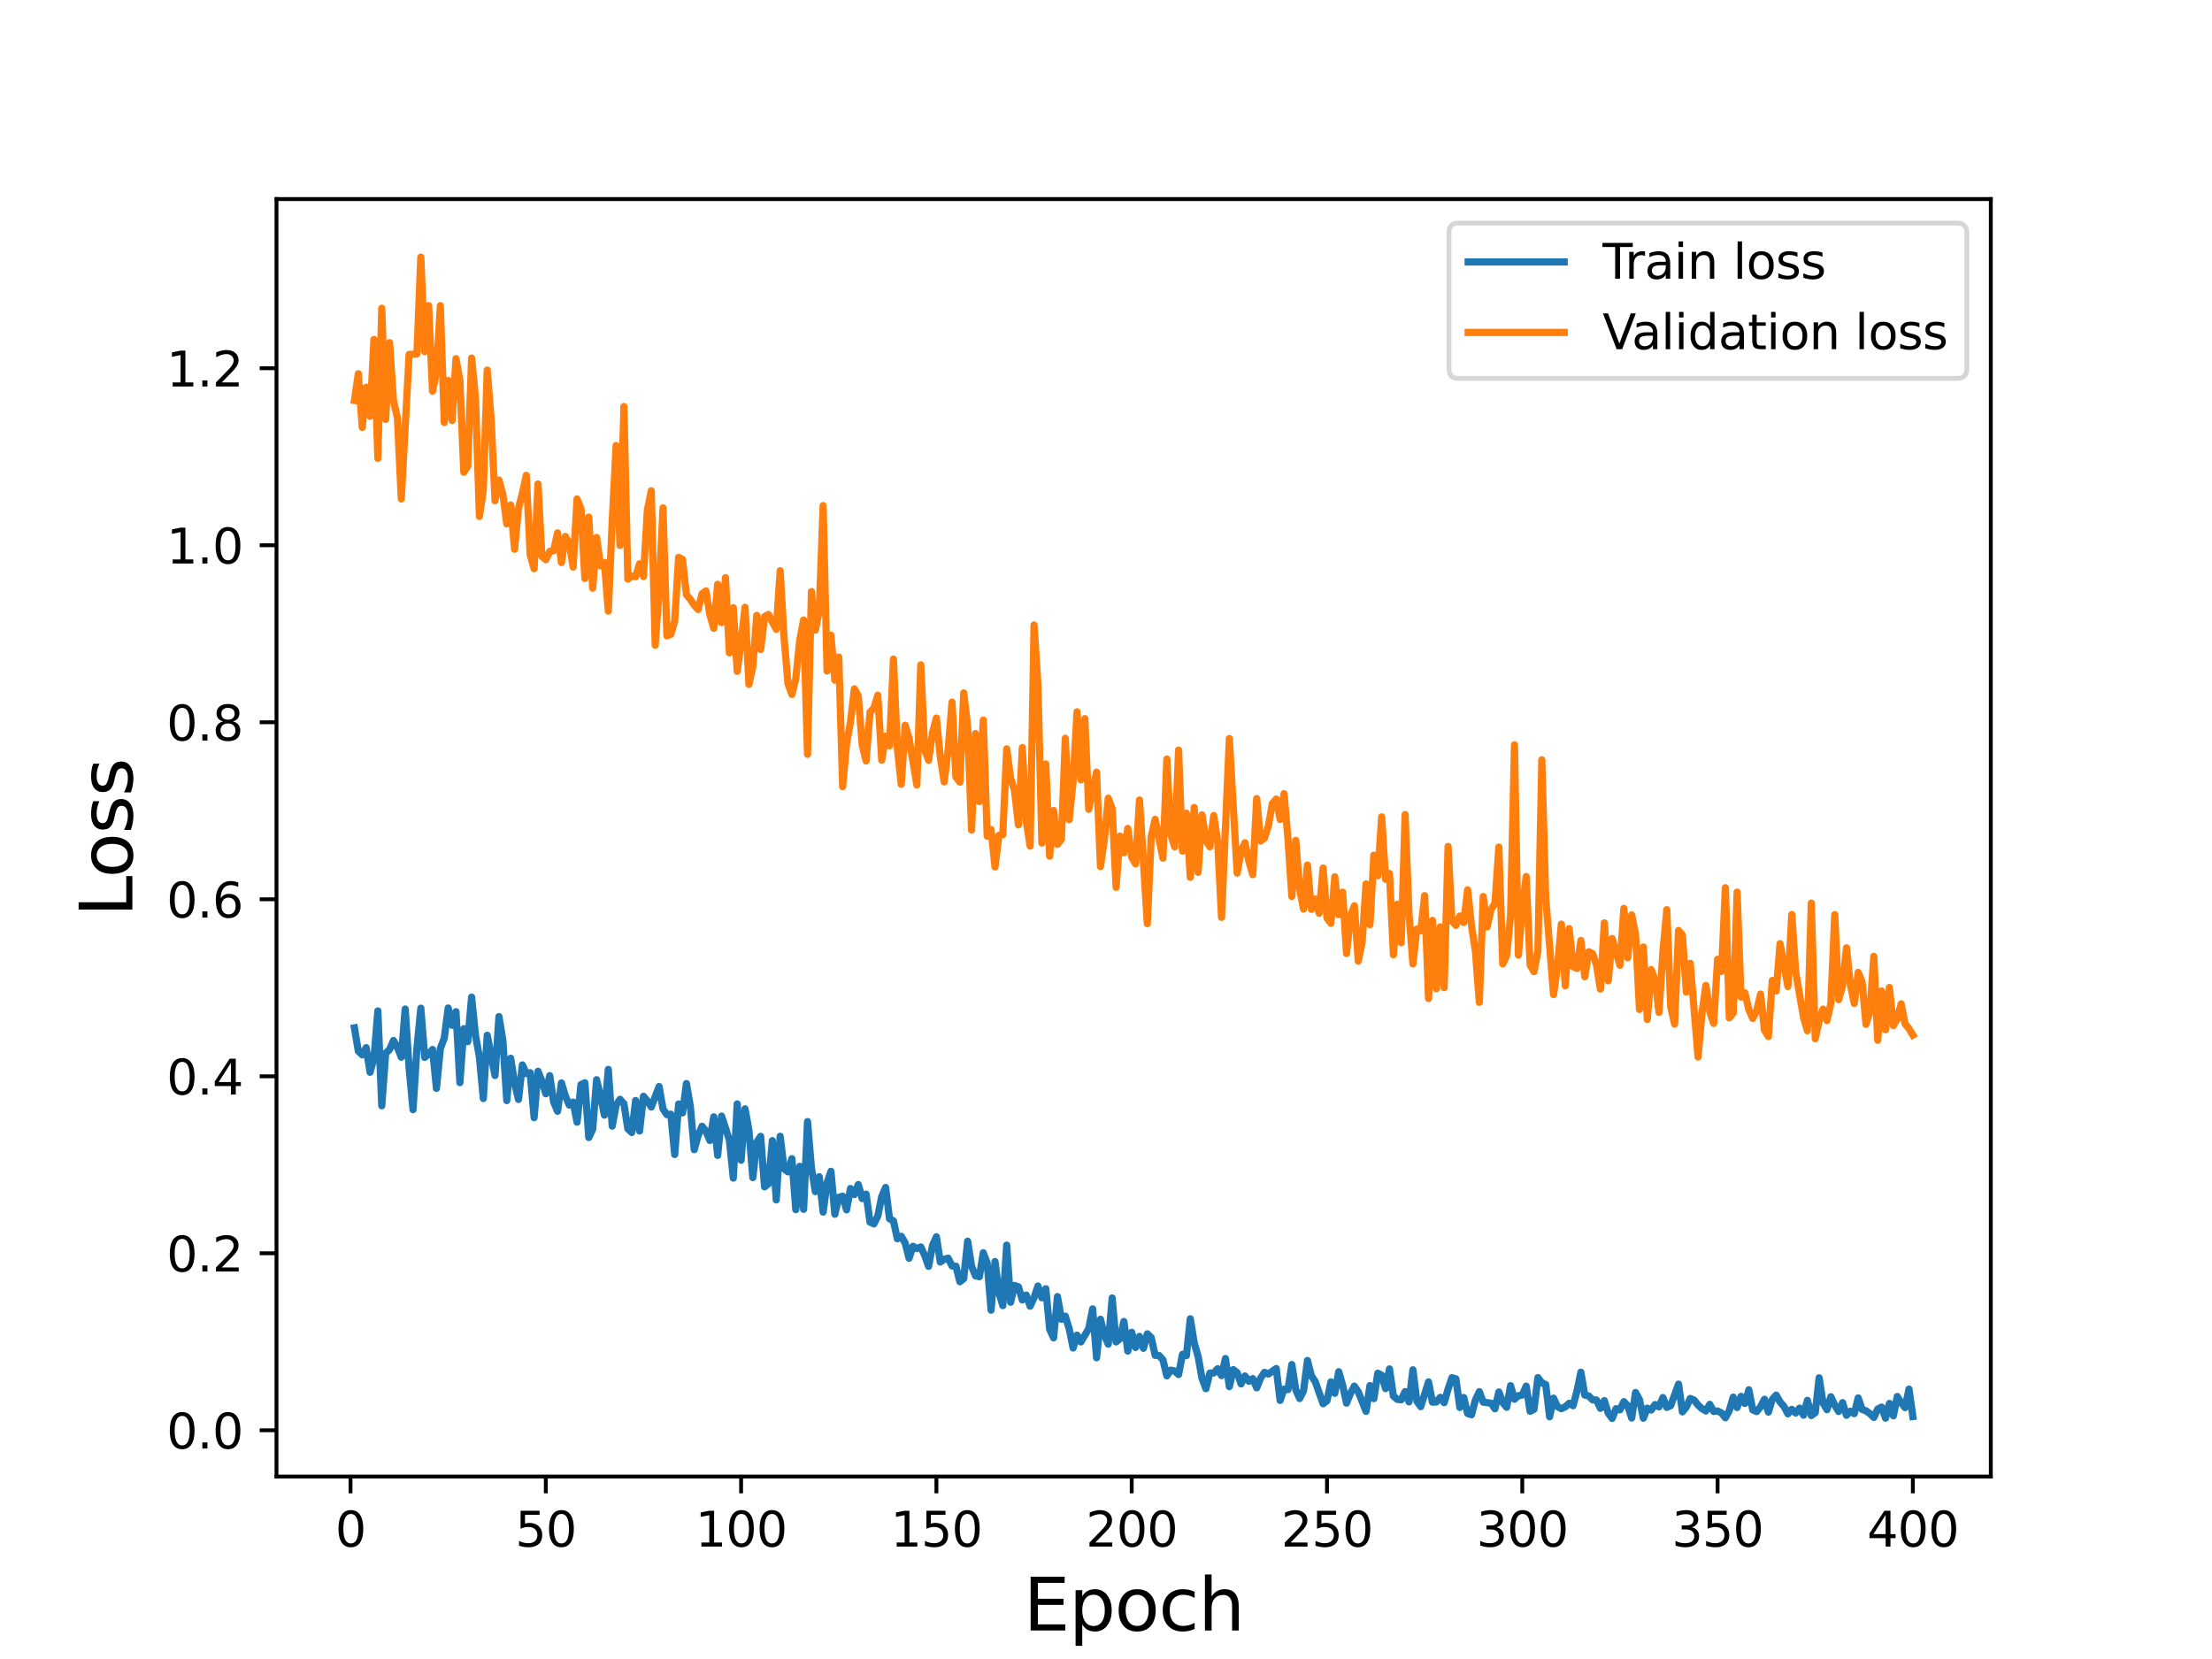 <?xml version="1.0" encoding="utf-8" standalone="no"?>
<!DOCTYPE svg PUBLIC "-//W3C//DTD SVG 1.1//EN"
  "http://www.w3.org/Graphics/SVG/1.1/DTD/svg11.dtd">
<svg height="345.6pt" version="1.1" viewBox="0 0 460.8 345.6" width="460.8pt" xmlns="http://www.w3.org/2000/svg" xmlns:xlink="http://www.w3.org/1999/xlink">
 <defs>
  <style type="text/css">*{stroke-linecap:butt;stroke-linejoin:round;}</style>
 </defs>
 <g id="figure_1">
  <g id="patch_1">
   <path d="M 0 345.6 
L 460.8 345.6 
L 460.8 0 
L 0 0 
z
" style="fill:#ffffff;"/>
  </g>
  <g id="axes_1">
   <g id="patch_2">
    <path d="M 57.6 307.584 
L 414.72 307.584 
L 414.72 41.472 
L 57.6 41.472 
z
" style="fill:#ffffff;"/>
   </g>
   <g id="matplotlib.axis_1">
    <g id="xtick_1">
     <g id="line2d_1">
      <defs>
       <path d="M 0 0 
L 0 3.5 
" id="m316f9adeb3" style="stroke:#000000;stroke-width:0.8;"/>
      </defs>
      <g>
       <use style="stroke:#000000;stroke-width:0.8;" x="73.019" xlink:href="#m316f9adeb3" y="307.584"/>
      </g>
     </g>
     <g id="text_1">
      <!-- 0 -->
      <g transform="translate(69.838 322.182)scale(0.1 -0.1)">
       <defs>
        <path d="M 2034 4250 
Q 1547 4250 1301 3770 
Q 1056 3291 1056 2328 
Q 1056 1369 1301 889 
Q 1547 409 2034 409 
Q 2525 409 2770 889 
Q 3016 1369 3016 2328 
Q 3016 3291 2770 3770 
Q 2525 4250 2034 4250 
z
M 2034 4750 
Q 2819 4750 3233 4129 
Q 3647 3509 3647 2328 
Q 3647 1150 3233 529 
Q 2819 -91 2034 -91 
Q 1250 -91 836 529 
Q 422 1150 422 2328 
Q 422 3509 836 4129 
Q 1250 4750 2034 4750 
z
" id="DejaVuSans-30" transform="scale(0.016)"/>
       </defs>
       <use xlink:href="#DejaVuSans-30"/>
      </g>
     </g>
    </g>
    <g id="xtick_2">
     <g id="line2d_2">
      <g>
       <use style="stroke:#000000;stroke-width:0.8;" x="113.703" xlink:href="#m316f9adeb3" y="307.584"/>
      </g>
     </g>
     <g id="text_2">
      <!-- 50 -->
      <g transform="translate(107.34 322.182)scale(0.1 -0.1)">
       <defs>
        <path d="M 691 4666 
L 3169 4666 
L 3169 4134 
L 1269 4134 
L 1269 2991 
Q 1406 3038 1543 3061 
Q 1681 3084 1819 3084 
Q 2600 3084 3056 2656 
Q 3513 2228 3513 1497 
Q 3513 744 3044 326 
Q 2575 -91 1722 -91 
Q 1428 -91 1123 -41 
Q 819 9 494 109 
L 494 744 
Q 775 591 1075 516 
Q 1375 441 1709 441 
Q 2250 441 2565 725 
Q 2881 1009 2881 1497 
Q 2881 1984 2565 2268 
Q 2250 2553 1709 2553 
Q 1456 2553 1204 2497 
Q 953 2441 691 2322 
L 691 4666 
z
" id="DejaVuSans-35" transform="scale(0.016)"/>
       </defs>
       <use xlink:href="#DejaVuSans-35"/>
       <use x="63.623" xlink:href="#DejaVuSans-30"/>
      </g>
     </g>
    </g>
    <g id="xtick_3">
     <g id="line2d_3">
      <g>
       <use style="stroke:#000000;stroke-width:0.8;" x="154.386" xlink:href="#m316f9adeb3" y="307.584"/>
      </g>
     </g>
     <g id="text_3">
      <!-- 100 -->
      <g transform="translate(144.842 322.182)scale(0.1 -0.1)">
       <defs>
        <path d="M 794 531 
L 1825 531 
L 1825 4091 
L 703 3866 
L 703 4441 
L 1819 4666 
L 2450 4666 
L 2450 531 
L 3481 531 
L 3481 0 
L 794 0 
L 794 531 
z
" id="DejaVuSans-31" transform="scale(0.016)"/>
       </defs>
       <use xlink:href="#DejaVuSans-31"/>
       <use x="63.623" xlink:href="#DejaVuSans-30"/>
       <use x="127.246" xlink:href="#DejaVuSans-30"/>
      </g>
     </g>
    </g>
    <g id="xtick_4">
     <g id="line2d_4">
      <g>
       <use style="stroke:#000000;stroke-width:0.8;" x="195.07" xlink:href="#m316f9adeb3" y="307.584"/>
      </g>
     </g>
     <g id="text_4">
      <!-- 150 -->
      <g transform="translate(185.526 322.182)scale(0.1 -0.1)">
       <use xlink:href="#DejaVuSans-31"/>
       <use x="63.623" xlink:href="#DejaVuSans-35"/>
       <use x="127.246" xlink:href="#DejaVuSans-30"/>
      </g>
     </g>
    </g>
    <g id="xtick_5">
     <g id="line2d_5">
      <g>
       <use style="stroke:#000000;stroke-width:0.8;" x="235.753" xlink:href="#m316f9adeb3" y="307.584"/>
      </g>
     </g>
     <g id="text_5">
      <!-- 200 -->
      <g transform="translate(226.209 322.182)scale(0.1 -0.1)">
       <defs>
        <path d="M 1228 531 
L 3431 531 
L 3431 0 
L 469 0 
L 469 531 
Q 828 903 1448 1529 
Q 2069 2156 2228 2338 
Q 2531 2678 2651 2914 
Q 2772 3150 2772 3378 
Q 2772 3750 2511 3984 
Q 2250 4219 1831 4219 
Q 1534 4219 1204 4116 
Q 875 4013 500 3803 
L 500 4441 
Q 881 4594 1212 4672 
Q 1544 4750 1819 4750 
Q 2544 4750 2975 4387 
Q 3406 4025 3406 3419 
Q 3406 3131 3298 2873 
Q 3191 2616 2906 2266 
Q 2828 2175 2409 1742 
Q 1991 1309 1228 531 
z
" id="DejaVuSans-32" transform="scale(0.016)"/>
       </defs>
       <use xlink:href="#DejaVuSans-32"/>
       <use x="63.623" xlink:href="#DejaVuSans-30"/>
       <use x="127.246" xlink:href="#DejaVuSans-30"/>
      </g>
     </g>
    </g>
    <g id="xtick_6">
     <g id="line2d_6">
      <g>
       <use style="stroke:#000000;stroke-width:0.8;" x="276.437" xlink:href="#m316f9adeb3" y="307.584"/>
      </g>
     </g>
     <g id="text_6">
      <!-- 250 -->
      <g transform="translate(266.893 322.182)scale(0.1 -0.1)">
       <use xlink:href="#DejaVuSans-32"/>
       <use x="63.623" xlink:href="#DejaVuSans-35"/>
       <use x="127.246" xlink:href="#DejaVuSans-30"/>
      </g>
     </g>
    </g>
    <g id="xtick_7">
     <g id="line2d_7">
      <g>
       <use style="stroke:#000000;stroke-width:0.8;" x="317.12" xlink:href="#m316f9adeb3" y="307.584"/>
      </g>
     </g>
     <g id="text_7">
      <!-- 300 -->
      <g transform="translate(307.576 322.182)scale(0.1 -0.1)">
       <defs>
        <path d="M 2597 2516 
Q 3050 2419 3304 2112 
Q 3559 1806 3559 1356 
Q 3559 666 3084 287 
Q 2609 -91 1734 -91 
Q 1441 -91 1130 -33 
Q 819 25 488 141 
L 488 750 
Q 750 597 1062 519 
Q 1375 441 1716 441 
Q 2309 441 2620 675 
Q 2931 909 2931 1356 
Q 2931 1769 2642 2001 
Q 2353 2234 1838 2234 
L 1294 2234 
L 1294 2753 
L 1863 2753 
Q 2328 2753 2575 2939 
Q 2822 3125 2822 3475 
Q 2822 3834 2567 4026 
Q 2313 4219 1838 4219 
Q 1578 4219 1281 4162 
Q 984 4106 628 3988 
L 628 4550 
Q 988 4650 1302 4700 
Q 1616 4750 1894 4750 
Q 2613 4750 3031 4423 
Q 3450 4097 3450 3541 
Q 3450 3153 3228 2886 
Q 3006 2619 2597 2516 
z
" id="DejaVuSans-33" transform="scale(0.016)"/>
       </defs>
       <use xlink:href="#DejaVuSans-33"/>
       <use x="63.623" xlink:href="#DejaVuSans-30"/>
       <use x="127.246" xlink:href="#DejaVuSans-30"/>
      </g>
     </g>
    </g>
    <g id="xtick_8">
     <g id="line2d_8">
      <g>
       <use style="stroke:#000000;stroke-width:0.8;" x="357.804" xlink:href="#m316f9adeb3" y="307.584"/>
      </g>
     </g>
     <g id="text_8">
      <!-- 350 -->
      <g transform="translate(348.26 322.182)scale(0.1 -0.1)">
       <use xlink:href="#DejaVuSans-33"/>
       <use x="63.623" xlink:href="#DejaVuSans-35"/>
       <use x="127.246" xlink:href="#DejaVuSans-30"/>
      </g>
     </g>
    </g>
    <g id="xtick_9">
     <g id="line2d_9">
      <g>
       <use style="stroke:#000000;stroke-width:0.8;" x="398.487" xlink:href="#m316f9adeb3" y="307.584"/>
      </g>
     </g>
     <g id="text_9">
      <!-- 400 -->
      <g transform="translate(388.944 322.182)scale(0.1 -0.1)">
       <defs>
        <path d="M 2419 4116 
L 825 1625 
L 2419 1625 
L 2419 4116 
z
M 2253 4666 
L 3047 4666 
L 3047 1625 
L 3713 1625 
L 3713 1100 
L 3047 1100 
L 3047 0 
L 2419 0 
L 2419 1100 
L 313 1100 
L 313 1709 
L 2253 4666 
z
" id="DejaVuSans-34" transform="scale(0.016)"/>
       </defs>
       <use xlink:href="#DejaVuSans-34"/>
       <use x="63.623" xlink:href="#DejaVuSans-30"/>
       <use x="127.246" xlink:href="#DejaVuSans-30"/>
      </g>
     </g>
    </g>
    <g id="text_10">
     <!-- Epoch -->
     <g transform="translate(213.194 339.66)scale(0.15 -0.15)">
      <defs>
       <path d="M 628 4666 
L 3578 4666 
L 3578 4134 
L 1259 4134 
L 1259 2753 
L 3481 2753 
L 3481 2222 
L 1259 2222 
L 1259 531 
L 3634 531 
L 3634 0 
L 628 0 
L 628 4666 
z
" id="DejaVuSans-45" transform="scale(0.016)"/>
       <path d="M 1159 525 
L 1159 -1331 
L 581 -1331 
L 581 3500 
L 1159 3500 
L 1159 2969 
Q 1341 3281 1617 3432 
Q 1894 3584 2278 3584 
Q 2916 3584 3314 3078 
Q 3713 2572 3713 1747 
Q 3713 922 3314 415 
Q 2916 -91 2278 -91 
Q 1894 -91 1617 61 
Q 1341 213 1159 525 
z
M 3116 1747 
Q 3116 2381 2855 2742 
Q 2594 3103 2138 3103 
Q 1681 3103 1420 2742 
Q 1159 2381 1159 1747 
Q 1159 1113 1420 752 
Q 1681 391 2138 391 
Q 2594 391 2855 752 
Q 3116 1113 3116 1747 
z
" id="DejaVuSans-70" transform="scale(0.016)"/>
       <path d="M 1959 3097 
Q 1497 3097 1228 2736 
Q 959 2375 959 1747 
Q 959 1119 1226 758 
Q 1494 397 1959 397 
Q 2419 397 2687 759 
Q 2956 1122 2956 1747 
Q 2956 2369 2687 2733 
Q 2419 3097 1959 3097 
z
M 1959 3584 
Q 2709 3584 3137 3096 
Q 3566 2609 3566 1747 
Q 3566 888 3137 398 
Q 2709 -91 1959 -91 
Q 1206 -91 779 398 
Q 353 888 353 1747 
Q 353 2609 779 3096 
Q 1206 3584 1959 3584 
z
" id="DejaVuSans-6f" transform="scale(0.016)"/>
       <path d="M 3122 3366 
L 3122 2828 
Q 2878 2963 2633 3030 
Q 2388 3097 2138 3097 
Q 1578 3097 1268 2742 
Q 959 2388 959 1747 
Q 959 1106 1268 751 
Q 1578 397 2138 397 
Q 2388 397 2633 464 
Q 2878 531 3122 666 
L 3122 134 
Q 2881 22 2623 -34 
Q 2366 -91 2075 -91 
Q 1284 -91 818 406 
Q 353 903 353 1747 
Q 353 2603 823 3093 
Q 1294 3584 2113 3584 
Q 2378 3584 2631 3529 
Q 2884 3475 3122 3366 
z
" id="DejaVuSans-63" transform="scale(0.016)"/>
       <path d="M 3513 2113 
L 3513 0 
L 2938 0 
L 2938 2094 
Q 2938 2591 2744 2837 
Q 2550 3084 2163 3084 
Q 1697 3084 1428 2787 
Q 1159 2491 1159 1978 
L 1159 0 
L 581 0 
L 581 4863 
L 1159 4863 
L 1159 2956 
Q 1366 3272 1645 3428 
Q 1925 3584 2291 3584 
Q 2894 3584 3203 3211 
Q 3513 2838 3513 2113 
z
" id="DejaVuSans-68" transform="scale(0.016)"/>
      </defs>
      <use xlink:href="#DejaVuSans-45"/>
      <use x="63.184" xlink:href="#DejaVuSans-70"/>
      <use x="126.66" xlink:href="#DejaVuSans-6f"/>
      <use x="187.842" xlink:href="#DejaVuSans-63"/>
      <use x="242.822" xlink:href="#DejaVuSans-68"/>
     </g>
    </g>
   </g>
   <g id="matplotlib.axis_2">
    <g id="ytick_1">
     <g id="line2d_10">
      <defs>
       <path d="M 0 0 
L -3.5 0 
" id="m9b13cc1258" style="stroke:#000000;stroke-width:0.8;"/>
      </defs>
      <g>
       <use style="stroke:#000000;stroke-width:0.8;" x="57.6" xlink:href="#m9b13cc1258" y="297.956"/>
      </g>
     </g>
     <g id="text_11">
      <!-- 0.0 -->
      <g transform="translate(34.697 301.755)scale(0.1 -0.1)">
       <defs>
        <path d="M 684 794 
L 1344 794 
L 1344 0 
L 684 0 
L 684 794 
z
" id="DejaVuSans-2e" transform="scale(0.016)"/>
       </defs>
       <use xlink:href="#DejaVuSans-30"/>
       <use x="63.623" xlink:href="#DejaVuSans-2e"/>
       <use x="95.41" xlink:href="#DejaVuSans-30"/>
      </g>
     </g>
    </g>
    <g id="ytick_2">
     <g id="line2d_11">
      <g>
       <use style="stroke:#000000;stroke-width:0.8;" x="57.6" xlink:href="#m9b13cc1258" y="261.082"/>
      </g>
     </g>
     <g id="text_12">
      <!-- 0.2 -->
      <g transform="translate(34.697 264.881)scale(0.1 -0.1)">
       <use xlink:href="#DejaVuSans-30"/>
       <use x="63.623" xlink:href="#DejaVuSans-2e"/>
       <use x="95.41" xlink:href="#DejaVuSans-32"/>
      </g>
     </g>
    </g>
    <g id="ytick_3">
     <g id="line2d_12">
      <g>
       <use style="stroke:#000000;stroke-width:0.8;" x="57.6" xlink:href="#m9b13cc1258" y="224.208"/>
      </g>
     </g>
     <g id="text_13">
      <!-- 0.4 -->
      <g transform="translate(34.697 228.007)scale(0.1 -0.1)">
       <use xlink:href="#DejaVuSans-30"/>
       <use x="63.623" xlink:href="#DejaVuSans-2e"/>
       <use x="95.41" xlink:href="#DejaVuSans-34"/>
      </g>
     </g>
    </g>
    <g id="ytick_4">
     <g id="line2d_13">
      <g>
       <use style="stroke:#000000;stroke-width:0.8;" x="57.6" xlink:href="#m9b13cc1258" y="187.333"/>
      </g>
     </g>
     <g id="text_14">
      <!-- 0.6 -->
      <g transform="translate(34.697 191.133)scale(0.1 -0.1)">
       <defs>
        <path d="M 2113 2584 
Q 1688 2584 1439 2293 
Q 1191 2003 1191 1497 
Q 1191 994 1439 701 
Q 1688 409 2113 409 
Q 2538 409 2786 701 
Q 3034 994 3034 1497 
Q 3034 2003 2786 2293 
Q 2538 2584 2113 2584 
z
M 3366 4563 
L 3366 3988 
Q 3128 4100 2886 4159 
Q 2644 4219 2406 4219 
Q 1781 4219 1451 3797 
Q 1122 3375 1075 2522 
Q 1259 2794 1537 2939 
Q 1816 3084 2150 3084 
Q 2853 3084 3261 2657 
Q 3669 2231 3669 1497 
Q 3669 778 3244 343 
Q 2819 -91 2113 -91 
Q 1303 -91 875 529 
Q 447 1150 447 2328 
Q 447 3434 972 4092 
Q 1497 4750 2381 4750 
Q 2619 4750 2861 4703 
Q 3103 4656 3366 4563 
z
" id="DejaVuSans-36" transform="scale(0.016)"/>
       </defs>
       <use xlink:href="#DejaVuSans-30"/>
       <use x="63.623" xlink:href="#DejaVuSans-2e"/>
       <use x="95.41" xlink:href="#DejaVuSans-36"/>
      </g>
     </g>
    </g>
    <g id="ytick_5">
     <g id="line2d_14">
      <g>
       <use style="stroke:#000000;stroke-width:0.8;" x="57.6" xlink:href="#m9b13cc1258" y="150.459"/>
      </g>
     </g>
     <g id="text_15">
      <!-- 0.8 -->
      <g transform="translate(34.697 154.259)scale(0.1 -0.1)">
       <defs>
        <path d="M 2034 2216 
Q 1584 2216 1326 1975 
Q 1069 1734 1069 1313 
Q 1069 891 1326 650 
Q 1584 409 2034 409 
Q 2484 409 2743 651 
Q 3003 894 3003 1313 
Q 3003 1734 2745 1975 
Q 2488 2216 2034 2216 
z
M 1403 2484 
Q 997 2584 770 2862 
Q 544 3141 544 3541 
Q 544 4100 942 4425 
Q 1341 4750 2034 4750 
Q 2731 4750 3128 4425 
Q 3525 4100 3525 3541 
Q 3525 3141 3298 2862 
Q 3072 2584 2669 2484 
Q 3125 2378 3379 2068 
Q 3634 1759 3634 1313 
Q 3634 634 3220 271 
Q 2806 -91 2034 -91 
Q 1263 -91 848 271 
Q 434 634 434 1313 
Q 434 1759 690 2068 
Q 947 2378 1403 2484 
z
M 1172 3481 
Q 1172 3119 1398 2916 
Q 1625 2713 2034 2713 
Q 2441 2713 2670 2916 
Q 2900 3119 2900 3481 
Q 2900 3844 2670 4047 
Q 2441 4250 2034 4250 
Q 1625 4250 1398 4047 
Q 1172 3844 1172 3481 
z
" id="DejaVuSans-38" transform="scale(0.016)"/>
       </defs>
       <use xlink:href="#DejaVuSans-30"/>
       <use x="63.623" xlink:href="#DejaVuSans-2e"/>
       <use x="95.41" xlink:href="#DejaVuSans-38"/>
      </g>
     </g>
    </g>
    <g id="ytick_6">
     <g id="line2d_15">
      <g>
       <use style="stroke:#000000;stroke-width:0.8;" x="57.6" xlink:href="#m9b13cc1258" y="113.585"/>
      </g>
     </g>
     <g id="text_16">
      <!-- 1.0 -->
      <g transform="translate(34.697 117.385)scale(0.1 -0.1)">
       <use xlink:href="#DejaVuSans-31"/>
       <use x="63.623" xlink:href="#DejaVuSans-2e"/>
       <use x="95.41" xlink:href="#DejaVuSans-30"/>
      </g>
     </g>
    </g>
    <g id="ytick_7">
     <g id="line2d_16">
      <g>
       <use style="stroke:#000000;stroke-width:0.8;" x="57.6" xlink:href="#m9b13cc1258" y="76.711"/>
      </g>
     </g>
     <g id="text_17">
      <!-- 1.2 -->
      <g transform="translate(34.697 80.511)scale(0.1 -0.1)">
       <use xlink:href="#DejaVuSans-31"/>
       <use x="63.623" xlink:href="#DejaVuSans-2e"/>
       <use x="95.41" xlink:href="#DejaVuSans-32"/>
      </g>
     </g>
    </g>
    <g id="text_18">
     <!-- Loss -->
     <g transform="translate(27.577 190.979)rotate(-90)scale(0.15 -0.15)">
      <defs>
       <path d="M 628 4666 
L 1259 4666 
L 1259 531 
L 3531 531 
L 3531 0 
L 628 0 
L 628 4666 
z
" id="DejaVuSans-4c" transform="scale(0.016)"/>
       <path d="M 2834 3397 
L 2834 2853 
Q 2591 2978 2328 3040 
Q 2066 3103 1784 3103 
Q 1356 3103 1142 2972 
Q 928 2841 928 2578 
Q 928 2378 1081 2264 
Q 1234 2150 1697 2047 
L 1894 2003 
Q 2506 1872 2764 1633 
Q 3022 1394 3022 966 
Q 3022 478 2636 193 
Q 2250 -91 1575 -91 
Q 1294 -91 989 -36 
Q 684 19 347 128 
L 347 722 
Q 666 556 975 473 
Q 1284 391 1588 391 
Q 1994 391 2212 530 
Q 2431 669 2431 922 
Q 2431 1156 2273 1281 
Q 2116 1406 1581 1522 
L 1381 1569 
Q 847 1681 609 1914 
Q 372 2147 372 2553 
Q 372 3047 722 3315 
Q 1072 3584 1716 3584 
Q 2034 3584 2315 3537 
Q 2597 3491 2834 3397 
z
" id="DejaVuSans-73" transform="scale(0.016)"/>
      </defs>
      <use xlink:href="#DejaVuSans-4c"/>
      <use x="53.963" xlink:href="#DejaVuSans-6f"/>
      <use x="115.145" xlink:href="#DejaVuSans-73"/>
      <use x="167.244" xlink:href="#DejaVuSans-73"/>
     </g>
    </g>
   </g>
   <g id="line2d_17">
    <path clip-path="url(#p02e183da68)" d="M 73.833 214.123 
L 74.646 218.972 
L 75.46 219.748 
L 76.274 218.25 
L 77.087 223.37 
L 77.901 220.438 
L 78.715 210.592 
L 79.528 230.361 
L 80.342 219.392 
L 81.156 218.636 
L 81.969 216.759 
L 82.783 218.192 
L 83.597 220.227 
L 84.41 210.195 
L 85.224 222.492 
L 86.038 231.166 
L 86.851 218.435 
L 87.665 210.025 
L 88.479 220.275 
L 89.292 219.534 
L 90.106 218.628 
L 90.92 226.729 
L 91.733 218.4 
L 92.547 216.251 
L 93.361 209.988 
L 94.174 213.587 
L 94.988 210.754 
L 95.802 225.538 
L 96.616 214.302 
L 97.429 216.995 
L 98.243 207.719 
L 99.057 215.711 
L 99.87 220.189 
L 100.684 228.843 
L 101.498 215.672 
L 103.125 224.049 
L 103.939 211.771 
L 104.752 216.7 
L 105.566 229.27 
L 106.38 220.459 
L 107.193 225.553 
L 108.007 229.029 
L 108.821 221.844 
L 109.634 223.647 
L 110.448 223.461 
L 111.262 232.83 
L 112.075 223.171 
L 112.889 225.2 
L 113.703 227.852 
L 114.516 224.08 
L 115.33 229.546 
L 116.144 231.494 
L 116.957 225.596 
L 117.771 228.293 
L 118.585 230.193 
L 119.398 229.589 
L 120.212 233.772 
L 121.026 225.943 
L 121.839 225.554 
L 122.653 236.97 
L 123.467 235.255 
L 124.28 224.928 
L 125.094 228.329 
L 125.908 232.302 
L 126.721 222.782 
L 127.535 234.595 
L 128.349 230.202 
L 129.162 229.005 
L 129.976 229.927 
L 130.79 235.147 
L 131.603 235.92 
L 132.417 229.253 
L 133.231 235.614 
L 134.044 228.373 
L 134.858 229.331 
L 135.672 230.606 
L 137.299 226.347 
L 138.113 231.007 
L 138.926 232.203 
L 139.74 232.103 
L 140.554 240.509 
L 141.367 229.984 
L 142.181 231.837 
L 142.995 225.724 
L 143.808 230.485 
L 144.622 239.501 
L 145.436 236.545 
L 146.249 234.615 
L 147.063 235.644 
L 147.877 237.588 
L 148.69 232.655 
L 149.504 240.697 
L 150.318 232.502 
L 151.945 237.495 
L 152.759 245.416 
L 153.572 229.964 
L 154.386 241.694 
L 155.2 230.99 
L 156.013 235.455 
L 156.827 245.317 
L 157.641 237.948 
L 158.454 236.722 
L 159.268 247.237 
L 160.082 246.602 
L 160.895 237.619 
L 161.709 249.97 
L 162.523 236.7 
L 163.336 243.483 
L 164.15 244.124 
L 164.964 241.377 
L 165.777 251.989 
L 166.591 242.97 
L 167.405 251.924 
L 168.219 233.644 
L 169.032 243.279 
L 169.846 248.229 
L 170.66 245.145 
L 171.473 252.496 
L 172.287 246.38 
L 173.101 244.012 
L 173.914 252.948 
L 174.728 249.426 
L 175.542 249.193 
L 176.355 252.03 
L 177.169 247.583 
L 177.983 248.839 
L 178.796 246.761 
L 179.61 249.686 
L 180.424 248.756 
L 181.237 254.593 
L 182.051 254.961 
L 182.865 253.311 
L 183.678 249.269 
L 184.492 247.373 
L 185.306 253.894 
L 186.119 254.332 
L 186.933 258.062 
L 187.747 257.535 
L 188.56 258.934 
L 189.374 262.116 
L 190.188 259.619 
L 191.001 260.108 
L 191.815 259.76 
L 192.629 261.519 
L 193.442 263.807 
L 194.256 259.436 
L 195.07 257.642 
L 195.883 262.902 
L 196.697 262.337 
L 197.511 262.093 
L 198.324 263.72 
L 199.138 263.766 
L 199.952 267.01 
L 200.765 266.36 
L 201.579 258.562 
L 202.393 263.767 
L 203.206 265.781 
L 204.02 265.959 
L 204.834 260.975 
L 205.647 263.119 
L 206.461 272.93 
L 207.275 262.8 
L 208.088 269.273 
L 208.902 271.993 
L 209.716 259.378 
L 210.529 271.281 
L 211.343 267.78 
L 212.157 268.076 
L 212.97 270.805 
L 213.784 269.78 
L 214.598 272.106 
L 215.411 270.33 
L 216.225 267.9 
L 217.039 270.35 
L 217.852 268.464 
L 218.666 276.891 
L 219.48 278.698 
L 220.293 270.103 
L 221.107 274.833 
L 221.921 274.178 
L 222.734 276.809 
L 223.548 280.813 
L 224.362 278.141 
L 225.175 279.547 
L 226.803 276.772 
L 227.616 272.664 
L 228.43 282.848 
L 229.244 274.825 
L 230.057 278.12 
L 230.871 280.006 
L 231.685 270.389 
L 232.498 279.547 
L 233.312 278.893 
L 234.126 275.292 
L 234.939 281.46 
L 235.753 277.541 
L 236.567 280.695 
L 237.381 278.393 
L 238.194 280.88 
L 239.008 277.863 
L 239.822 278.647 
L 240.635 282.349 
L 241.449 282.368 
L 242.263 283.305 
L 243.076 286.62 
L 243.89 285.427 
L 244.704 285.607 
L 245.517 286.345 
L 246.331 282.137 
L 247.145 282.405 
L 247.958 274.727 
L 248.772 279.738 
L 249.586 282.547 
L 250.399 287.122 
L 251.213 289.296 
L 252.027 286.044 
L 252.84 286.014 
L 253.654 285.134 
L 254.468 286.569 
L 255.281 283.012 
L 256.095 288.861 
L 256.909 285.316 
L 257.722 285.959 
L 258.536 288.295 
L 259.35 286.634 
L 260.163 287.738 
L 260.977 287.188 
L 261.791 289.117 
L 262.604 287.099 
L 263.418 285.879 
L 264.232 286.237 
L 265.859 285.086 
L 266.673 291.73 
L 267.486 289.386 
L 268.3 289.489 
L 269.114 284.257 
L 269.927 289.499 
L 270.741 291.346 
L 271.555 289.716 
L 272.368 283.421 
L 273.182 286.589 
L 273.996 287.842 
L 275.623 292.42 
L 276.437 291.802 
L 277.25 287.874 
L 278.064 290.245 
L 278.878 285.755 
L 279.691 288.546 
L 280.505 292.304 
L 281.319 290.307 
L 282.132 288.753 
L 282.946 289.934 
L 284.573 294.008 
L 285.387 288.647 
L 286.201 291.359 
L 287.014 286.065 
L 287.828 286.497 
L 288.642 289.277 
L 289.455 285.171 
L 290.269 290.817 
L 291.083 291.519 
L 291.896 291.603 
L 292.71 289.901 
L 293.524 292.042 
L 294.337 285.355 
L 295.151 291.884 
L 295.965 293.031 
L 297.592 287.872 
L 298.406 292.093 
L 299.219 292.06 
L 300.033 291.092 
L 300.847 292.194 
L 301.66 289.373 
L 302.474 286.993 
L 303.288 287.235 
L 304.101 293.197 
L 304.915 291.122 
L 305.729 294.451 
L 306.543 294.719 
L 307.356 291.644 
L 308.17 289.911 
L 308.984 292.092 
L 310.611 292.302 
L 311.425 293.478 
L 312.238 289.976 
L 313.052 292.186 
L 313.866 293.166 
L 314.679 288.663 
L 315.493 291.492 
L 316.307 290.74 
L 317.12 290.619 
L 317.934 288.757 
L 318.748 293.997 
L 319.561 293.58 
L 320.375 286.98 
L 321.189 288.065 
L 322.002 288.438 
L 322.816 295.143 
L 323.63 291.264 
L 324.443 293.019 
L 325.257 293.456 
L 326.071 293.072 
L 326.884 292.335 
L 327.698 292.833 
L 328.512 289.788 
L 329.325 285.854 
L 330.139 290.614 
L 330.953 290.809 
L 331.766 291.615 
L 332.58 291.649 
L 333.394 293.381 
L 334.207 291.775 
L 335.021 294.375 
L 335.835 295.488 
L 336.648 293.455 
L 337.462 293.692 
L 338.276 291.99 
L 339.089 292.86 
L 339.903 295.393 
L 340.717 290.079 
L 341.53 291.569 
L 342.344 295.439 
L 343.158 293.346 
L 343.971 293.737 
L 344.785 292.595 
L 345.599 293.074 
L 346.412 291.133 
L 347.226 293.188 
L 348.04 292.815 
L 349.667 288.332 
L 350.481 294.125 
L 351.294 293.098 
L 352.108 291.323 
L 352.922 291.675 
L 353.735 292.71 
L 354.549 293.446 
L 355.363 293.938 
L 356.176 292.555 
L 356.99 294.028 
L 357.804 293.934 
L 358.617 294.342 
L 359.431 295.352 
L 360.245 293.844 
L 361.058 291.047 
L 361.872 293.212 
L 362.686 290.887 
L 363.499 292.361 
L 364.313 289.518 
L 365.127 293.71 
L 365.94 294.063 
L 366.754 293.05 
L 367.568 291.493 
L 368.381 294.167 
L 369.195 291.527 
L 370.009 290.624 
L 370.822 292.059 
L 371.636 292.985 
L 372.45 294.526 
L 373.263 293.594 
L 374.077 294.349 
L 374.891 293.337 
L 375.704 294.81 
L 376.518 291.725 
L 377.332 294.892 
L 378.146 294.274 
L 378.959 287.019 
L 379.773 292.245 
L 380.587 293.668 
L 381.4 290.96 
L 382.214 292.728 
L 383.028 294.044 
L 383.841 292.198 
L 384.655 294.836 
L 385.469 293.992 
L 386.282 294.489 
L 387.096 291.207 
L 387.91 293.609 
L 388.723 293.905 
L 389.537 294.487 
L 390.351 295.274 
L 391.164 293.525 
L 391.978 293.117 
L 392.792 295.43 
L 393.605 292.359 
L 394.419 294.941 
L 395.233 290.91 
L 396.046 292.216 
L 396.86 293.236 
L 397.674 289.383 
L 398.487 295.089 
L 398.487 295.089 
" style="fill:none;stroke:#1f77b4;stroke-linecap:square;stroke-width:1.5;"/>
   </g>
   <g id="line2d_18">
    <path clip-path="url(#p02e183da68)" d="M 73.833 83.415 
L 74.646 77.855 
L 75.46 89.035 
L 76.274 80.677 
L 77.087 86.719 
L 77.901 70.705 
L 78.715 95.503 
L 79.528 64.209 
L 80.342 87.373 
L 81.156 71.377 
L 81.969 83.49 
L 82.783 87.036 
L 83.597 103.94 
L 85.224 73.841 
L 86.851 73.748 
L 87.665 53.568 
L 88.479 73.248 
L 89.292 63.678 
L 90.106 81.504 
L 90.92 77.379 
L 91.733 63.66 
L 92.547 88.007 
L 93.361 79.259 
L 94.174 87.585 
L 94.988 74.711 
L 95.802 79.283 
L 96.616 98.367 
L 97.429 97.167 
L 98.243 74.588 
L 99.057 82.91 
L 99.87 107.576 
L 100.684 102.15 
L 101.498 77.087 
L 102.311 87.306 
L 103.125 104.314 
L 103.939 99.994 
L 104.752 102.955 
L 105.566 109.129 
L 106.38 105.191 
L 107.193 114.425 
L 108.007 105.926 
L 108.821 102.747 
L 109.634 99.014 
L 110.448 115.605 
L 111.262 118.469 
L 112.075 100.821 
L 112.889 115.93 
L 113.703 116.59 
L 114.516 114.865 
L 115.33 114.74 
L 116.144 111.007 
L 116.957 117.185 
L 117.771 111.749 
L 118.585 113.184 
L 119.398 118.129 
L 120.212 103.946 
L 121.026 105.953 
L 121.839 120.506 
L 122.653 107.727 
L 123.467 122.531 
L 124.28 111.961 
L 125.094 117.878 
L 125.908 117.167 
L 126.721 127.311 
L 127.535 108.609 
L 128.349 92.816 
L 129.162 113.637 
L 129.976 84.685 
L 130.79 120.642 
L 131.603 120.012 
L 132.417 120.142 
L 133.231 117.451 
L 134.044 120.103 
L 134.858 106.244 
L 135.672 102.231 
L 136.485 134.412 
L 137.299 123.179 
L 138.113 105.793 
L 138.926 132.461 
L 139.74 132.157 
L 140.554 129.41 
L 141.367 116.109 
L 142.181 116.527 
L 142.995 123.877 
L 143.808 124.852 
L 144.622 126.079 
L 145.436 126.967 
L 146.249 123.683 
L 147.063 123.096 
L 147.877 128.056 
L 148.69 130.89 
L 149.504 121.712 
L 150.318 129.719 
L 151.131 120.329 
L 151.945 136.003 
L 152.759 126.591 
L 153.572 139.849 
L 154.386 133.727 
L 155.2 126.504 
L 156.013 142.565 
L 156.827 138.925 
L 157.641 128.197 
L 158.454 135.307 
L 159.268 128.455 
L 160.082 128.001 
L 161.709 131.098 
L 162.523 118.906 
L 163.336 132.853 
L 164.15 142.41 
L 164.964 144.664 
L 165.777 141.356 
L 166.591 133.391 
L 167.405 129.143 
L 168.219 157.139 
L 169.032 123.235 
L 169.846 131.261 
L 170.66 127.348 
L 171.473 105.321 
L 172.287 139.797 
L 173.101 132.331 
L 173.914 141.695 
L 174.728 136.884 
L 175.542 163.876 
L 176.355 154.917 
L 177.169 150.377 
L 177.983 143.498 
L 178.796 144.948 
L 179.61 155.192 
L 180.424 158.525 
L 181.237 148.368 
L 182.051 147.502 
L 182.865 144.834 
L 183.678 158.356 
L 184.492 153.38 
L 185.306 155.362 
L 186.119 137.296 
L 186.933 155.901 
L 187.747 163.388 
L 188.56 151.081 
L 189.374 153.819 
L 191.001 163.521 
L 191.815 138.5 
L 192.629 156.228 
L 193.442 158.383 
L 194.256 152.615 
L 195.07 149.587 
L 195.883 157.674 
L 196.697 162.89 
L 197.511 156.297 
L 198.324 146.278 
L 199.138 161.871 
L 199.952 162.937 
L 200.765 144.338 
L 201.579 151.256 
L 202.393 172.93 
L 203.206 152.819 
L 204.02 166.998 
L 204.834 150.002 
L 205.647 174.179 
L 206.461 172.816 
L 207.275 180.606 
L 208.088 174.022 
L 208.902 173.885 
L 209.716 156 
L 210.529 162.091 
L 211.343 164.705 
L 212.157 171.844 
L 212.97 155.722 
L 213.784 170.997 
L 214.598 176.261 
L 215.411 130.195 
L 216.225 142.734 
L 217.039 175.625 
L 217.852 159.149 
L 218.666 178.357 
L 219.48 168.841 
L 220.293 175.894 
L 221.107 174.848 
L 221.921 153.795 
L 222.734 170.767 
L 223.548 162.749 
L 224.362 148.276 
L 225.175 162.453 
L 225.989 149.697 
L 226.803 168.601 
L 228.43 160.853 
L 229.244 180.521 
L 230.057 174.888 
L 230.871 166.27 
L 231.685 168.441 
L 232.498 184.846 
L 233.312 174.183 
L 234.126 177.658 
L 234.939 172.579 
L 235.753 178.582 
L 236.567 179.97 
L 237.381 166.651 
L 239.008 192.429 
L 239.822 174.258 
L 240.635 170.678 
L 242.263 178.775 
L 243.076 158.129 
L 243.89 173.773 
L 244.704 176.404 
L 245.517 156.251 
L 246.331 177.304 
L 247.145 169.404 
L 247.958 182.757 
L 248.772 168.213 
L 249.586 181.737 
L 250.399 169.75 
L 251.213 175.039 
L 252.027 176.395 
L 252.84 169.898 
L 253.654 175.16 
L 254.468 191.106 
L 256.095 153.86 
L 257.722 181.886 
L 258.536 177.314 
L 259.35 175.554 
L 260.163 179.423 
L 260.977 182.203 
L 261.791 166.36 
L 262.604 175.193 
L 263.418 174.582 
L 264.232 172.045 
L 265.045 167.403 
L 265.859 166.456 
L 266.673 170.696 
L 267.486 165.333 
L 268.3 174.663 
L 269.114 186.757 
L 269.927 175.074 
L 270.741 185.217 
L 271.555 189.374 
L 272.368 180.209 
L 273.182 189.424 
L 273.996 187.289 
L 274.809 190.268 
L 275.623 180.814 
L 276.437 191.261 
L 277.25 192.337 
L 278.064 182.65 
L 278.878 190.529 
L 279.691 185.847 
L 280.505 198.631 
L 281.319 190.934 
L 282.132 188.686 
L 282.946 200.223 
L 283.76 196.234 
L 284.573 184.125 
L 285.387 192.624 
L 286.201 178.148 
L 287.014 182.44 
L 287.828 170.156 
L 288.642 183.178 
L 289.455 181.97 
L 290.269 198.913 
L 291.083 188.378 
L 291.896 196.409 
L 292.71 169.679 
L 293.524 190.357 
L 294.337 200.788 
L 295.151 193.543 
L 295.965 193.936 
L 296.778 186.574 
L 297.592 208.021 
L 298.406 191.731 
L 299.219 205.968 
L 300.033 193.091 
L 300.847 205.751 
L 301.66 176.319 
L 302.474 191.8 
L 303.288 192.78 
L 304.101 190.827 
L 304.915 192.188 
L 305.729 185.378 
L 306.543 192.855 
L 307.356 198.174 
L 308.17 208.802 
L 308.984 186.764 
L 309.797 193.093 
L 310.611 189.488 
L 311.425 188.157 
L 312.238 176.461 
L 313.052 200.8 
L 313.866 199.053 
L 314.679 190.704 
L 315.493 155.16 
L 316.307 198.967 
L 317.12 189.147 
L 317.934 182.594 
L 318.748 201.068 
L 319.561 202.408 
L 320.375 198.127 
L 321.189 158.273 
L 322.002 187.034 
L 323.63 207.189 
L 324.443 201.385 
L 325.257 192.51 
L 326.071 205.381 
L 326.884 193.44 
L 327.698 201.36 
L 328.512 201.749 
L 329.325 195.921 
L 330.139 203.475 
L 330.953 198.269 
L 331.766 198.639 
L 332.58 201.074 
L 333.394 206.051 
L 334.207 192.252 
L 335.021 204.329 
L 335.835 195.493 
L 337.462 201.097 
L 338.276 189.237 
L 339.089 199.532 
L 339.903 190.591 
L 340.717 194.602 
L 341.53 210.287 
L 342.344 197.279 
L 343.158 212.391 
L 343.971 201.985 
L 344.785 204.188 
L 345.599 210.901 
L 346.412 198.339 
L 347.226 189.505 
L 348.04 209.749 
L 348.853 213.33 
L 349.667 193.824 
L 350.481 194.791 
L 351.294 206.673 
L 352.108 200.679 
L 353.735 220.201 
L 354.549 211.033 
L 355.363 205.276 
L 356.176 210.77 
L 356.99 213.204 
L 357.804 199.836 
L 358.617 202.389 
L 359.431 184.928 
L 360.245 212.053 
L 361.058 211.037 
L 361.872 185.836 
L 362.686 207.722 
L 363.499 206.81 
L 364.313 210.341 
L 365.127 212.15 
L 365.94 210.553 
L 366.754 207.086 
L 367.568 214.597 
L 368.381 215.934 
L 369.195 204.242 
L 370.009 206.46 
L 370.822 196.581 
L 372.45 205.505 
L 373.263 190.508 
L 374.077 202.468 
L 375.704 211.957 
L 376.518 214.732 
L 377.332 188.13 
L 378.146 216.382 
L 378.959 212.63 
L 379.773 210.215 
L 380.587 212.608 
L 381.4 209.04 
L 382.214 190.543 
L 383.028 208.249 
L 383.841 205.312 
L 384.655 197.44 
L 385.469 205.149 
L 386.282 209.04 
L 387.096 202.559 
L 387.91 204.571 
L 388.723 213.376 
L 389.537 210.802 
L 390.351 199.221 
L 391.164 216.715 
L 391.978 206.449 
L 392.792 214.517 
L 393.605 205.707 
L 394.419 213.637 
L 395.233 212.233 
L 396.046 209.107 
L 396.86 213.295 
L 397.674 214.285 
L 398.487 215.62 
L 398.487 215.62 
" style="fill:none;stroke:#ff7f0e;stroke-linecap:square;stroke-width:1.5;"/>
   </g>
   <g id="patch_3">
    <path d="M 57.6 307.584 
L 57.6 41.472 
" style="fill:none;stroke:#000000;stroke-linecap:square;stroke-linejoin:miter;stroke-width:0.8;"/>
   </g>
   <g id="patch_4">
    <path d="M 414.72 307.584 
L 414.72 41.472 
" style="fill:none;stroke:#000000;stroke-linecap:square;stroke-linejoin:miter;stroke-width:0.8;"/>
   </g>
   <g id="patch_5">
    <path d="M 57.6 307.584 
L 414.72 307.584 
" style="fill:none;stroke:#000000;stroke-linecap:square;stroke-linejoin:miter;stroke-width:0.8;"/>
   </g>
   <g id="patch_6">
    <path d="M 57.6 41.472 
L 414.72 41.472 
" style="fill:none;stroke:#000000;stroke-linecap:square;stroke-linejoin:miter;stroke-width:0.8;"/>
   </g>
   <g id="legend_1">
    <g id="patch_7">
     <path d="M 303.845 78.828 
L 407.72 78.828 
Q 409.72 78.828 409.72 76.828 
L 409.72 48.472 
Q 409.72 46.472 407.72 46.472 
L 303.845 46.472 
Q 301.845 46.472 301.845 48.472 
L 301.845 76.828 
Q 301.845 78.828 303.845 78.828 
z
" style="fill:#ffffff;opacity:0.8;stroke:#cccccc;stroke-linejoin:miter;"/>
    </g>
    <g id="line2d_19">
     <path d="M 305.845 54.57 
L 325.845 54.57 
" style="fill:none;stroke:#1f77b4;stroke-linecap:square;stroke-width:1.5;"/>
    </g>
    <g id="line2d_20"/>
    <g id="text_19">
     <!-- Train loss -->
     <g transform="translate(333.845 58.07)scale(0.1 -0.1)">
      <defs>
       <path d="M -19 4666 
L 3928 4666 
L 3928 4134 
L 2272 4134 
L 2272 0 
L 1638 0 
L 1638 4134 
L -19 4134 
L -19 4666 
z
" id="DejaVuSans-54" transform="scale(0.016)"/>
       <path d="M 2631 2963 
Q 2534 3019 2420 3045 
Q 2306 3072 2169 3072 
Q 1681 3072 1420 2755 
Q 1159 2438 1159 1844 
L 1159 0 
L 581 0 
L 581 3500 
L 1159 3500 
L 1159 2956 
Q 1341 3275 1631 3429 
Q 1922 3584 2338 3584 
Q 2397 3584 2469 3576 
Q 2541 3569 2628 3553 
L 2631 2963 
z
" id="DejaVuSans-72" transform="scale(0.016)"/>
       <path d="M 2194 1759 
Q 1497 1759 1228 1600 
Q 959 1441 959 1056 
Q 959 750 1161 570 
Q 1363 391 1709 391 
Q 2188 391 2477 730 
Q 2766 1069 2766 1631 
L 2766 1759 
L 2194 1759 
z
M 3341 1997 
L 3341 0 
L 2766 0 
L 2766 531 
Q 2569 213 2275 61 
Q 1981 -91 1556 -91 
Q 1019 -91 701 211 
Q 384 513 384 1019 
Q 384 1609 779 1909 
Q 1175 2209 1959 2209 
L 2766 2209 
L 2766 2266 
Q 2766 2663 2505 2880 
Q 2244 3097 1772 3097 
Q 1472 3097 1187 3025 
Q 903 2953 641 2809 
L 641 3341 
Q 956 3463 1253 3523 
Q 1550 3584 1831 3584 
Q 2591 3584 2966 3190 
Q 3341 2797 3341 1997 
z
" id="DejaVuSans-61" transform="scale(0.016)"/>
       <path d="M 603 3500 
L 1178 3500 
L 1178 0 
L 603 0 
L 603 3500 
z
M 603 4863 
L 1178 4863 
L 1178 4134 
L 603 4134 
L 603 4863 
z
" id="DejaVuSans-69" transform="scale(0.016)"/>
       <path d="M 3513 2113 
L 3513 0 
L 2938 0 
L 2938 2094 
Q 2938 2591 2744 2837 
Q 2550 3084 2163 3084 
Q 1697 3084 1428 2787 
Q 1159 2491 1159 1978 
L 1159 0 
L 581 0 
L 581 3500 
L 1159 3500 
L 1159 2956 
Q 1366 3272 1645 3428 
Q 1925 3584 2291 3584 
Q 2894 3584 3203 3211 
Q 3513 2838 3513 2113 
z
" id="DejaVuSans-6e" transform="scale(0.016)"/>
       <path id="DejaVuSans-20" transform="scale(0.016)"/>
       <path d="M 603 4863 
L 1178 4863 
L 1178 0 
L 603 0 
L 603 4863 
z
" id="DejaVuSans-6c" transform="scale(0.016)"/>
      </defs>
      <use xlink:href="#DejaVuSans-54"/>
      <use x="46.334" xlink:href="#DejaVuSans-72"/>
      <use x="87.447" xlink:href="#DejaVuSans-61"/>
      <use x="148.727" xlink:href="#DejaVuSans-69"/>
      <use x="176.51" xlink:href="#DejaVuSans-6e"/>
      <use x="239.889" xlink:href="#DejaVuSans-20"/>
      <use x="271.676" xlink:href="#DejaVuSans-6c"/>
      <use x="299.459" xlink:href="#DejaVuSans-6f"/>
      <use x="360.641" xlink:href="#DejaVuSans-73"/>
      <use x="412.74" xlink:href="#DejaVuSans-73"/>
     </g>
    </g>
    <g id="line2d_21">
     <path d="M 305.845 69.249 
L 325.845 69.249 
" style="fill:none;stroke:#ff7f0e;stroke-linecap:square;stroke-width:1.5;"/>
    </g>
    <g id="line2d_22"/>
    <g id="text_20">
     <!-- Validation loss -->
     <g transform="translate(333.845 72.749)scale(0.1 -0.1)">
      <defs>
       <path d="M 1831 0 
L 50 4666 
L 709 4666 
L 2188 738 
L 3669 4666 
L 4325 4666 
L 2547 0 
L 1831 0 
z
" id="DejaVuSans-56" transform="scale(0.016)"/>
       <path d="M 2906 2969 
L 2906 4863 
L 3481 4863 
L 3481 0 
L 2906 0 
L 2906 525 
Q 2725 213 2448 61 
Q 2172 -91 1784 -91 
Q 1150 -91 751 415 
Q 353 922 353 1747 
Q 353 2572 751 3078 
Q 1150 3584 1784 3584 
Q 2172 3584 2448 3432 
Q 2725 3281 2906 2969 
z
M 947 1747 
Q 947 1113 1208 752 
Q 1469 391 1925 391 
Q 2381 391 2643 752 
Q 2906 1113 2906 1747 
Q 2906 2381 2643 2742 
Q 2381 3103 1925 3103 
Q 1469 3103 1208 2742 
Q 947 2381 947 1747 
z
" id="DejaVuSans-64" transform="scale(0.016)"/>
       <path d="M 1172 4494 
L 1172 3500 
L 2356 3500 
L 2356 3053 
L 1172 3053 
L 1172 1153 
Q 1172 725 1289 603 
Q 1406 481 1766 481 
L 2356 481 
L 2356 0 
L 1766 0 
Q 1100 0 847 248 
Q 594 497 594 1153 
L 594 3053 
L 172 3053 
L 172 3500 
L 594 3500 
L 594 4494 
L 1172 4494 
z
" id="DejaVuSans-74" transform="scale(0.016)"/>
      </defs>
      <use xlink:href="#DejaVuSans-56"/>
      <use x="60.658" xlink:href="#DejaVuSans-61"/>
      <use x="121.938" xlink:href="#DejaVuSans-6c"/>
      <use x="149.721" xlink:href="#DejaVuSans-69"/>
      <use x="177.504" xlink:href="#DejaVuSans-64"/>
      <use x="240.98" xlink:href="#DejaVuSans-61"/>
      <use x="302.26" xlink:href="#DejaVuSans-74"/>
      <use x="341.469" xlink:href="#DejaVuSans-69"/>
      <use x="369.252" xlink:href="#DejaVuSans-6f"/>
      <use x="430.434" xlink:href="#DejaVuSans-6e"/>
      <use x="493.812" xlink:href="#DejaVuSans-20"/>
      <use x="525.6" xlink:href="#DejaVuSans-6c"/>
      <use x="553.383" xlink:href="#DejaVuSans-6f"/>
      <use x="614.564" xlink:href="#DejaVuSans-73"/>
      <use x="666.664" xlink:href="#DejaVuSans-73"/>
     </g>
    </g>
   </g>
  </g>
 </g>
 <defs>
  <clipPath id="p02e183da68">
   <rect height="266.112" width="357.12" x="57.6" y="41.472"/>
  </clipPath>
 </defs>
</svg>
